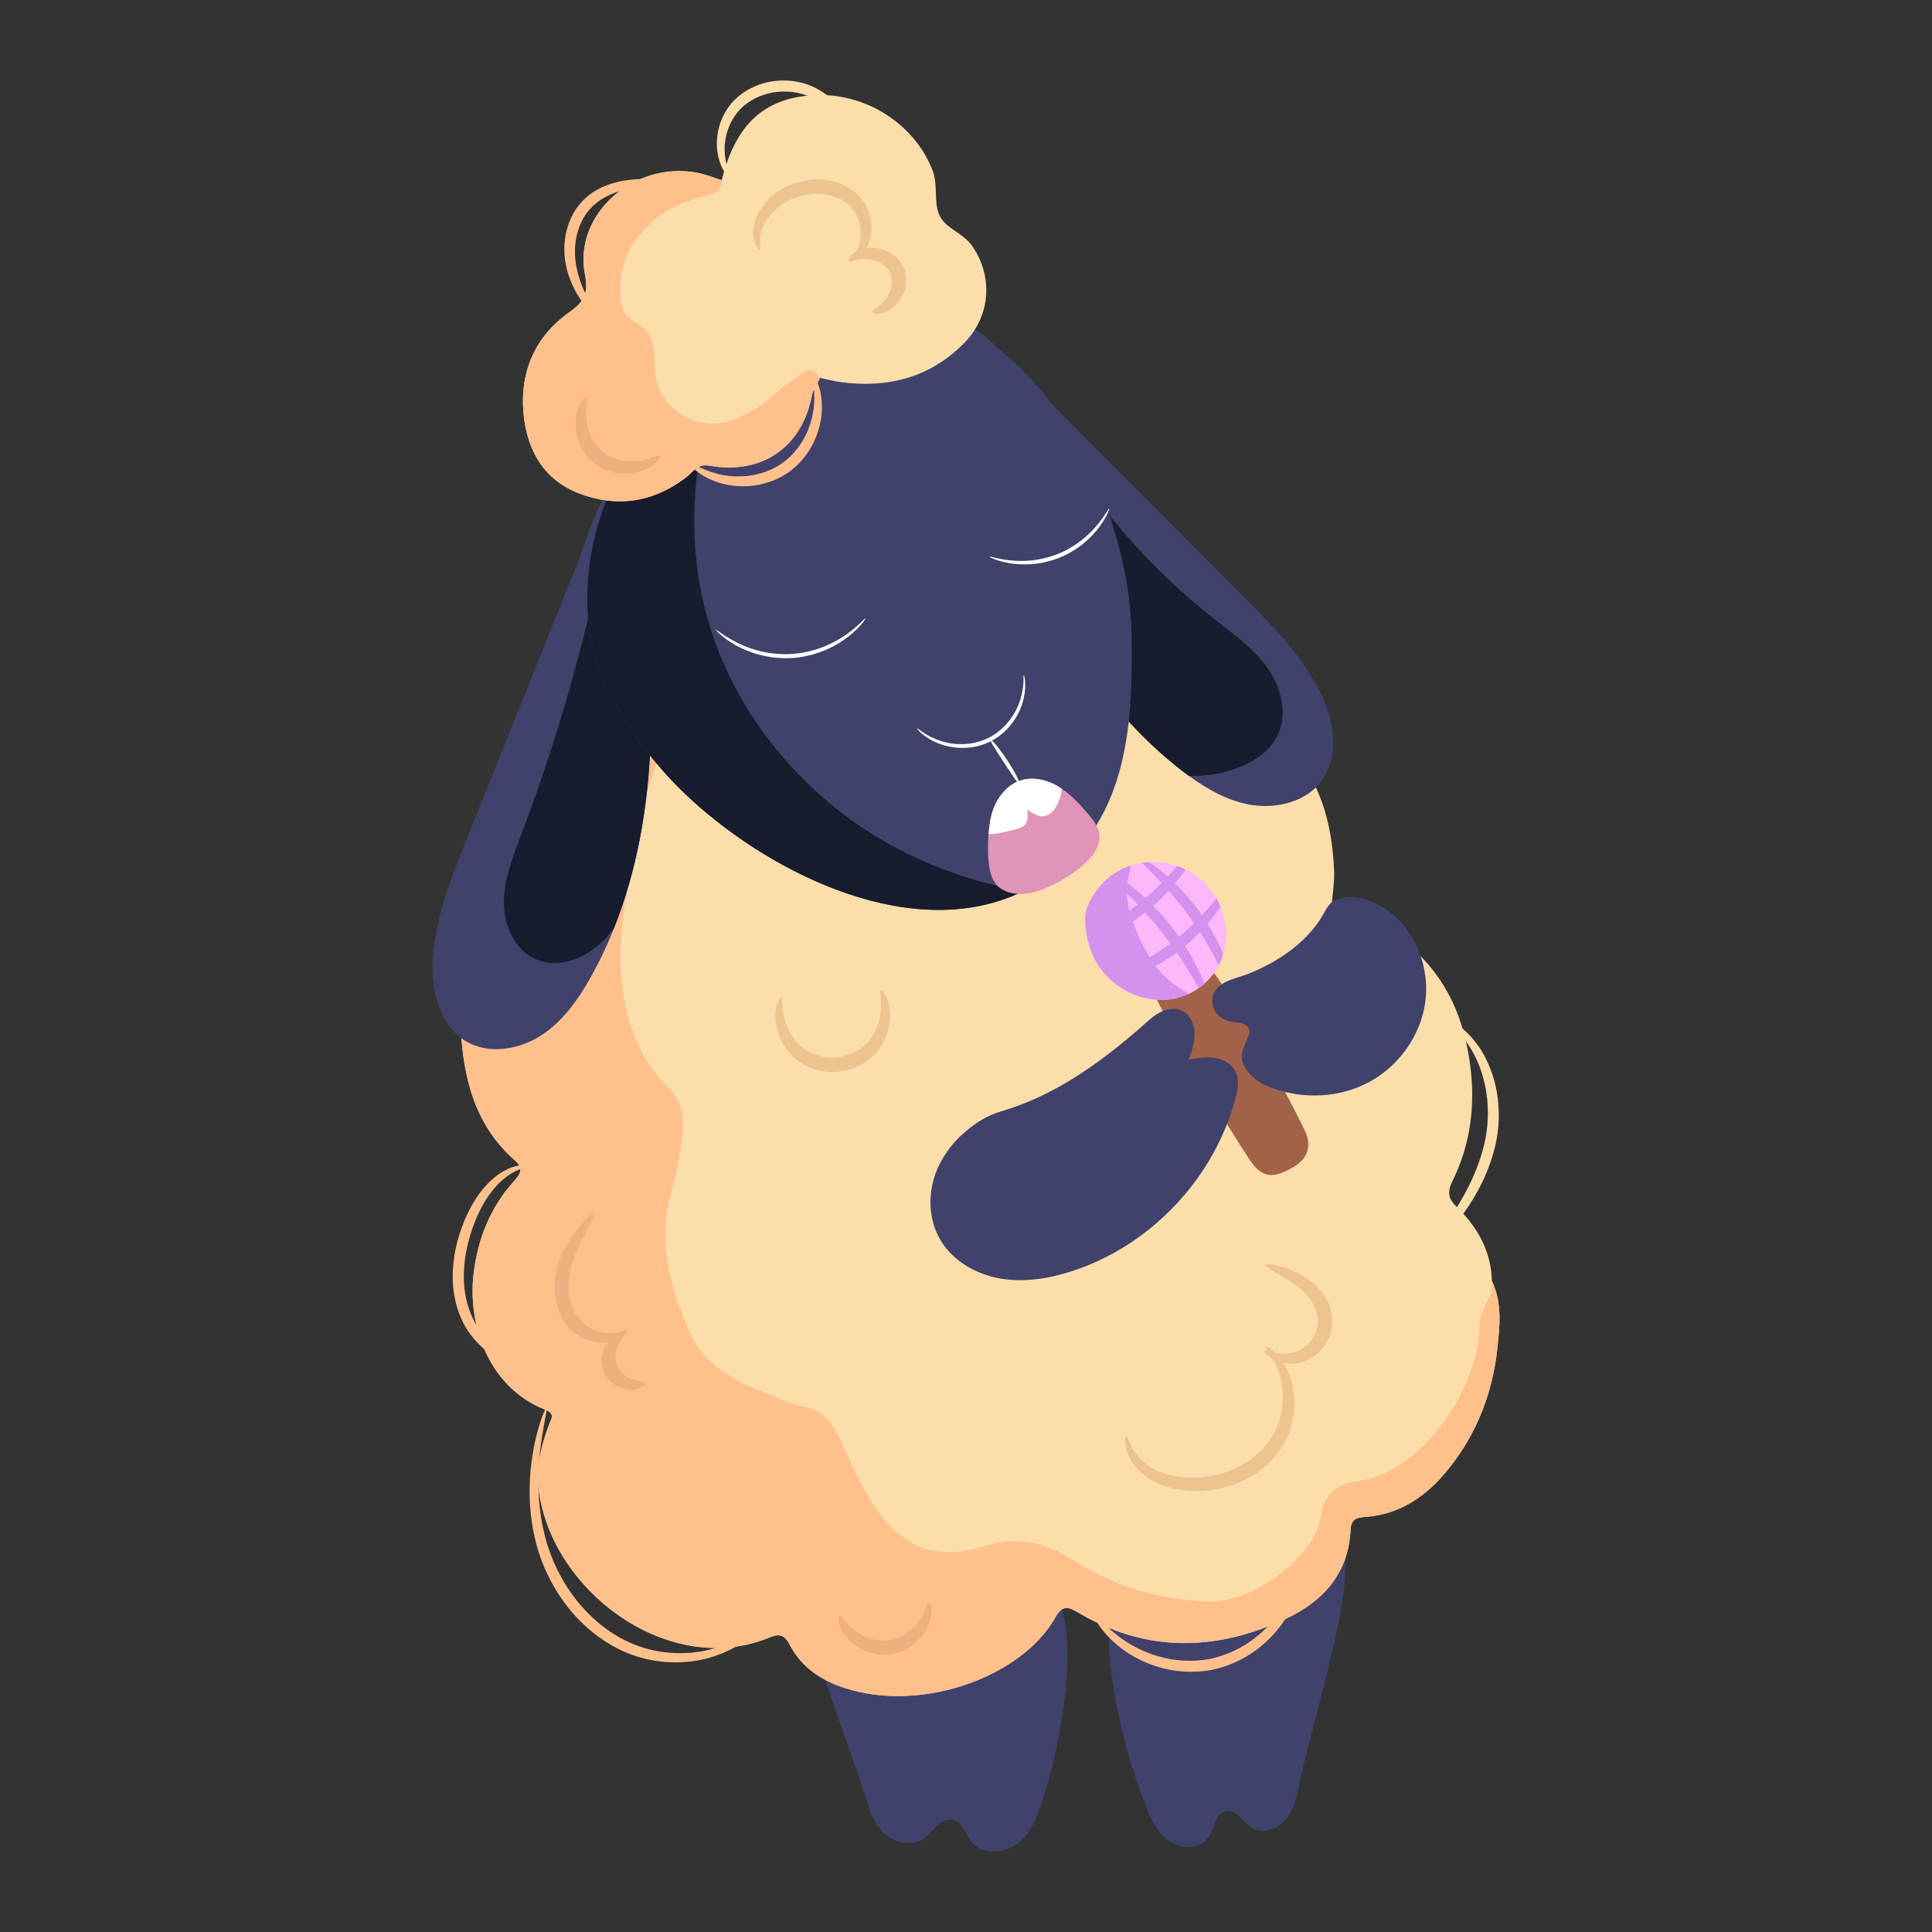 <?xml version="1.0" encoding="utf-8"?>
<!-- Generator: Adobe Illustrator 23.0.3, SVG Export Plug-In . SVG Version: 6.00 Build 0)  -->
<svg version="1.1" id="Layer_1" xmlns="http://www.w3.org/2000/svg" xmlns:xlink="http://www.w3.org/1999/xlink" x="0px" y="0px"
	 viewBox="0 0 1200 1200" enable-background="new 0 0 1200 1200" xml:space="preserve">
<rect x="0" y="0" width="1200" height="1200" fill="#333333" stroke="none"/>
<g>
	<g>
		<path fill="#40426B" d="M807.056,1108.096c-1.532,7.729-3.219,15.795-8.248,21.926c-5.029,6.131-14.519,9.505-21.288,5.288
			c-5.526-3.444-9.232-11.397-15.696-10.397c-6.934,1.073-7.35,10.688-11.298,16.391c-5.141,7.427-17.072,7.338-24.497,2.098
			c-7.425-5.241-11.353-13.938-14.621-22.327c-9.722-24.948-16.597-50.964-20.457-77.407c-3.584-24.555-4.005-51.54,10.419-71.899
			c15.329-21.637,45.648-30.511,71.605-23.832c22.631,5.823,60.954-5.081,62.664,19.799
			C837.89,1000.488,813.462,1075.786,807.056,1108.096z"/>
		<path fill="#40426B" d="M538.216,1117.998c2.411,7.543,5.026,15.405,11.208,21.003c6.183,5.598,17.114,7.999,24.314,3.114
			c5.879-3.989,9.313-12.284,16.642-11.942c7.862,0.367,9.192,9.902,14.126,15.182c6.425,6.877,19.777,5.583,27.621-0.387
			c7.844-5.97,11.46-15.029,14.366-23.714c8.643-25.829,14.003-52.436,15.947-79.162c1.805-24.817-0.15-51.736-18.132-70.555
			c-19.11-19.998-112.042-52.356-140.519-43.089c-22.412,7.294-5.395,57.112-2.603,71.384
			C509.228,1040.938,525.545,1078.303,538.216,1117.998z"/>
		<path fill="#FCDEAA" d="M929.992,837.978c-2.986,26.972-12.39,51.529-29.196,73.005c-13.661,17.473-30.53,29.863-53.531,31.26
			c-5.687,0.35-8.164,2.256-8.419,8.165c-1.271,26.686-16.965,44.063-39.425,54.674c-43.237,20.459-86.856,21.762-129.172-3.177
			c-6.799-4.035-10.325-5.21-14.773,2.7c-20.332,36.407-82.186,59.471-130.538,43.936c-14.804-4.734-27.194-12.93-34.469-27.067
			c-3.081-5.973-6.322-6.989-12.358-4.479c-59.98,24.875-130.03-24.494-142.325-84.601c-3.495-17.028-1.525-30.784,7.085-52.196
			c-0.064-2.859-2.351-3.876-4.384-4.702c-35.962-14.201-47.908-53.848-44.349-84.092c2.573-21.762,10.293-41.427,25.161-57.788
			c4.066-4.511,6.004-8.069,0.476-12.898c-24.462-21.412-31.832-50.385-33.516-80.915c-3.209-58.264,13.248-111.827,42.03-161.926
			c16.266-28.338,36.661-53.277,63.347-72.528c17.187-12.422,35.931-20.777,57.661-20.586c7.593,0.032,14.995,0.699,21.063,6.036
			c6.767-0.445,9.531-5.75,12.835-10.452c15.948-22.619,38.345-33.071,65.285-37.741c66.27-11.437,120.118,30.022,145.12,80.089
			c4.321,8.609,8.292,11.786,18.013,11.405c23.318-0.953,46.128,2.573,66.842,14.105c36.153,20.173,48.575,53.594,50.163,92.543
			c0.318,7.434-0.953,14.931-1.652,22.365c-0.413,4.543,0.349,8.419,5.782,8.546c22.238,0.54,39.775,10.579,53.975,26.94
			c15.63,17.981,23.286,39.33,26.4,62.775c3.367,25.288,0.254,49.496-11.024,72.306c-3.495,7.021-2.383,11.056,3.018,16.329
			c12.708,12.358,21.063,27.194,21.508,45.525C933.137,809.259,931.549,823.682,929.992,837.978z"/>
		<path fill="#FFC08C" d="M470.371,390.798c-14.356,3.002-21.049,15.056-29.442,25.04c-28.751,34.201-41.01,75.202-48.253,118.169
			c-3.525,20.914-7.759,41.72-7.195,63.185c0.783,29.784,8.138,56.794,29.81,78.549c11.277,11.32,9.445,25.448,7.253,39.107
			c-1.538,9.585-3.93,19.156-6.375,28.534c-7.94,30.446,1.022,58.761,12.7,85.362c7.903,18.002,26.425,28.68,45.024,35.909
			c8.476,3.294,16.673,7.399,25.984,9.11c13.282,2.441,19.278,13.791,24.195,24.992c5.565,12.681,11.192,25.221,18.957,36.799
			c19.069,28.432,41.215,33.443,68.579,24.747c22.035-7.003,38.947-1.475,56.777,9.759c25.321,15.954,52.931,23.815,83.294,24.645
			c26.965,0.737,65.111-28.273,68.453-51.985c1.919-13.622,9.153-20.859,21.988-22.409c41.451-5.007,76.914-59.469,76.814-97.001
			c-0.028-10.55,9.218-17.459,7.69-27.764c6.504,13.711,4.94,28.129,3.358,42.433c-2.986,26.98-12.394,51.536-29.175,73.003
			c-13.658,17.471-30.525,29.868-53.549,31.263c-5.68,0.344-8.147,2.254-8.424,8.174c-1.251,26.684-16.964,44.052-39.424,54.677
			c-43.22,20.445-86.844,21.74-129.151-3.2c-6.802-4.009-10.34-5.186-14.767,2.727c-20.363,36.402-82.202,59.469-130.56,43.93
			c-14.788-4.752-27.195-12.95-34.478-27.083c-3.074-5.966-6.309-6.978-12.344-4.474c-59.966,24.884-130.029-24.491-142.334-84.599
			c-3.483-17.013-1.529-30.795,7.087-52.19c-0.069-2.858-2.329-3.884-4.38-4.695c-35.969-14.226-47.911-53.876-44.347-84.113
			c2.564-21.755,10.285-41.411,25.153-57.789c4.091-4.506,6.025-8.07,0.502-12.902c-24.465-21.404-31.847-50.362-33.53-80.909
			c-3.213-58.273,13.243-111.829,42.03-161.934c16.279-28.333,36.675-53.249,63.346-72.519
			c17.173-12.407,35.938-20.764,57.674-20.596C456.894,384.809,464.302,385.469,470.371,390.798z"/>
		<path fill="#40426B" d="M403.963,464.026c-1.715,38.186-8.323,76.754-22.619,112.525c-4.13,10.452-8.959,20.65-14.518,30.53
			c-0.381,0.667-0.731,1.303-1.112,1.97c-7.402,12.867-16.393,25.256-28.878,33.58c-13.121,8.736-30.816,12.231-44.794,5.528
			c-18.871-9.086-24.684-32.754-23.191-53.372c1.874-25.669,11.659-50.29,21.349-74.403c12.263-30.562,24.526-61.123,36.788-91.653
			c10.992-27.417,21.984-54.833,32.976-82.218c3.304-8.196,16.615-55.564,30.022-47.018c3.812,2.414,5.496,9.562,6.29,17.282
			c0.318,2.891,0.508,5.846,0.635,8.673c0.254,5.369,0.286,10.198,0.604,12.993c1.493,13.597,2.923,27.194,4.066,40.855
			C403.963,407.414,405.265,435.72,403.963,464.026z"/>
		<path fill="#40426B" d="M819.055,487.249c-10.23,11.627-27.861,15.344-43.365,12.422c-13.692-2.573-25.987-9.562-37.138-17.695
			c-1.493-1.048-2.954-2.16-4.384-3.272c-39.711-30.689-68.78-72.624-90.128-117.132c-7.084-14.804-13.375-29.926-19.093-45.239
			c-4.225-11.151-8.133-22.397-11.85-33.707c-4.289-12.993-8.292-26.082-12.263-39.171c-2.383-7.91-13.597-31.038-8.292-38.79
			c9.022-13.121,39.807,25.288,46.033,31.515c20.84,20.936,41.681,41.84,62.521,62.775c23.223,23.318,46.446,46.637,69.669,69.955
			c18.362,18.426,37.011,37.233,48.765,60.138C828.999,447.443,832.875,471.492,819.055,487.249z"/>
		<path fill="#171C2E" d="M793.195,457.386c-4.638,9.022-13.534,15.154-22.905,18.966c-10.039,4.13-20.872,5.909-31.737,5.623
			c-1.493-1.048-2.954-2.16-4.384-3.272c-39.711-30.689-68.78-72.624-90.128-117.132c-7.084-14.804-13.375-29.926-19.093-45.239
			c1.398-8.451,3.876-16.679,8.514-23.763c6.29-9.562,18.966-20.364,28.56-10.103c9.975,10.643,17.123,25.288,26.368,36.788
			c19.411,24.176,41.554,46.16,65.92,65.317c11.818,9.276,24.335,18.14,33.008,30.403
			C795.959,427.238,800.057,444.044,793.195,457.386z"/>
		<path fill="#171C2E" d="M403.963,464.026c-1.715,38.186-8.323,76.754-22.619,112.525c-3.908,5.083-8.292,9.721-13.502,13.47
			c-10.039,7.275-23.7,10.706-35.073,5.75c-13.089-5.687-19.792-20.967-19.792-35.232c0-14.296,5.401-27.925,10.452-41.268
			c6.64-17.505,12.866-35.168,18.617-52.991c10.166-31.324,18.934-63.093,26.336-95.18c3.558-15.376,9.372-48.638,27.893-54.325
			c0.318,2.891,0.508,5.846,0.635,8.673c0.254,5.369,0.286,10.198,0.604,12.993c1.493,13.597,2.923,27.194,4.066,40.855
			C403.963,407.414,405.265,435.72,403.963,464.026z"/>
		<path fill="#5CFBE6" d="M673.453,999.643c0,0-0.029-0.214-0.03-0.204c0,0.01,0.944,0.069,0.944,0.069L673.453,999.643z"/>
		<path fill="#5CFBE6" d="M728.694,675.41c-1.343,1.112-2.686,2.224-4.033,3.336C726.002,677.633,727.348,676.521,728.694,675.41z"
			/>
		<path fill="#40426B" d="M667.581,530.042c-2.319,2.446-4.765,4.797-7.37,7.053c-7.815,6.83-16.107,12.263-24.685,16.456
			c-67.128,32.817-154.365-9.594-205.862-56.58c-20.586-18.775-37.233-40.474-50.417-65.285
			c-40.061-75.356,8.228-178.605,79.232-218.411c3.781-2.16,7.624-4.098,11.532-5.846c39.457-17.663,96.832-22.206,135.907-0.127
			c34.819,19.697,63.951,61.886,78.088,98.579c11.056,28.656,18.394,58.391,18.871,89.048
			C703.639,442.137,701.51,494.27,667.581,530.042z"/>
		<path fill="#A16247" d="M717.799,619.259c13.171-2.371,24.92-7.99,35.771-15.662c18.011,25.084,43.25,70.497,56.694,98.192
			c4.973,10.243,1.837,18.122-7.23,23.317c-12.719,7.287-19.441,6.492-27.049-5.041C758.489,693.545,731.72,647.87,717.799,619.259z
			"/>
		<path fill="#40426B" d="M706.834,639.642c1.17-1.02,2.334-2.047,3.491-3.08c3.208-2.866,6.413-5.825,10.232-7.805
			c3.966-2.057,8.969-3.029,13.207-1.178c5.212,2.277,8.021,8.243,8.22,13.927s-1.721,11.203-3.615,16.565
			c5.266-0.909,10.638-1.821,15.925-1.046c5.287,0.774,10.571,3.533,13.02,8.282c2.624,5.088,1.535,11.238,0.076,16.774
			c-13.034,49.469-52.297,91.203-100.879,107.229c-14.6,4.816-30.258,7.434-45.401,4.779s-29.719-11.125-37.338-24.478
			c-7.005-12.278-7.491-27.735-2.58-40.99c3.711-10.016,10.358-18.964,18.516-25.818c7.289-6.125,13.737-10.052,22.677-12.713
			c19.084-5.679,36.778-14.856,53.16-26.121C686.427,656.486,696.873,648.32,706.834,639.642z"/>
		<path fill="none" d="M502.764,169.529c-4.13-0.762-8.324-1.207-12.549-1.398c0.953-1.08,1.938-2.097,2.923-3.145L502.764,169.529z
			"/>
		<path fill="none" d="M511.786,173.754l-9.022-4.225c5.274,0.921,10.452,2.319,15.471,4.257
			C516.075,173.754,513.946,173.754,511.786,173.754z"/>
		<path fill="#171C2E" d="M635.526,553.551c-67.128,32.817-154.365-9.594-205.862-56.58c-20.586-18.775-37.233-40.474-50.417-65.285
			c-40.061-75.356,8.228-178.605,79.232-218.411c-30.848,58.169-36.439,129.998-12.104,191.439
			c18.331,46.224,52.164,85.903,94.131,112.557C569.32,535.538,601.851,547.705,635.526,553.551z"/>
		<path fill="#FCDEAA" d="M598.865,213.084c-20.904,21.253-46.955,28.084-76.087,24.335c-4.575-0.572-9.054-1.811-13.565-2.732
			c-1.239,3.749-4.098,6.513-4.892,10.77c-6.131,32.277-30.911,49.559-63.697,43.777c-7.656-1.366-9.848,3.685-14.169,7.021
			c-20.269,15.694-42.983,19.284-66.651,10.261c-22.143-8.482-32.5-26.908-34.628-49.623c-2.446-26.082,7.307-48.066,28.497-62.998
			c9.69-6.862,11.818-12.167,9.626-23.604c-7.148-37.297,30.689-70.654,70.114-62.934c5.051,1.017,9.912,3.018,14.836,4.575
			c8.673-34.692,26.305-51.021,56.993-52.8c32.055-1.874,62.775,17.695,73.99,46.7c3.654,9.435,0.35,20.332,4.638,28.624
			c3.971,7.624,14.55,10.452,19.983,18.331C616.814,171.562,615.544,196.151,598.865,213.084z"/>
		<path fill="#40426B" d="M767.797,607.376c-2.103,0.681-4.181,1.414-6.156,2.372c-3.001,1.455-5.753,3.599-7.333,6.488
			c-2.568,4.696-1.404,11.031,2.623,14.612c2.436,2.166,5.575,3.565,8.83,3.915c1.981,0.213,4.007,0.266,5.897,0.883
			c1.891,0.618,3.683,1.936,4.214,3.816c0.571,2.019-0.404,4.107-1.239,6.035c-1.373,3.171-3.388,7.516-3.331,11.021
			c0.047,2.842,1.519,6.017,3.13,8.317c3.659,5.223,9.652,8.726,15.607,10.912c19.364,7.109,41.613,6.241,59.896-3.419
			s32.099-28.262,35.222-49.114c3.123-20.852-4.992-43.361-21.274-56.249c-7.979-6.316-19.851-11.236-30.109-9.271
			c-8.899,1.704-9.431,6.715-13.984,13.635c-10.217,15.528-27.022,26.547-44.248,33.437
			C773.025,605.773,770.393,606.535,767.797,607.376z"/>
		<path fill="#FFC08C" d="M448.261,111.916c0.116,6.509-3.592,8.165-9.526,9.563c-15.292,3.601-28.968,10.267-39.95,22.391
			c-11.385,12.569-14.44,26.947-13.127,43.089c0.472,5.795,3.648,10.397,8.042,12.635c11.756,5.987,13.152,15.449,12.958,27.304
			c-0.429,26.221,26.693,43.567,50.686,33.091c9.536-4.164,18.392-9.671,25.889-16.858c4.646-4.454,10.354-7.295,15.04-11.473
			c5.666-5.052,7.882-0.021,10.949,3.02c-1.244,3.75-4.097,6.526-4.904,10.781c-6.12,32.286-30.92,49.56-63.681,43.776
			c-7.669-1.354-9.867,3.685-14.191,7.034c-20.253,15.687-42.965,19.275-66.632,10.239c-22.155-8.459-32.505-26.893-34.64-49.608
			c-2.453-26.099,7.31-48.077,28.502-63.018c9.695-6.836,11.797-12.158,9.609-23.604c-7.122-37.271,30.69-70.654,70.133-62.905
			C438.469,108.364,443.319,110.376,448.261,111.916z"/>
		<g>
			<g>
				<g>
					<g>
						<g>
							<path fill="#FFFFFF" d="M635.911,419.22c0.086-0.011,0.2,0.315,0.34,0.954c0.07,0.319,0.146,0.717,0.227,1.189
								c0.09,0.472,0.173,1.019,0.197,1.639c0.252,2.474,0.172,6.128-0.778,10.51c-0.189,1.108-0.585,2.217-0.909,3.398
								c-0.359,1.17-0.844,2.352-1.319,3.584c-0.578,1.186-1.076,2.468-1.806,3.675c-0.349,0.612-0.683,1.246-1.062,1.863
								c-0.401,0.605-0.807,1.217-1.219,1.838c-1.73,2.416-3.709,4.877-6.169,7.015c-2.43,2.161-5.206,4.121-8.294,5.696
								c-3.114,1.523-6.349,2.565-9.536,3.21c-3.188,0.683-6.343,0.787-9.314,0.72c-0.743-0.044-1.477-0.087-2.201-0.129
								c-0.722-0.068-1.429-0.182-2.128-0.27c-1.404-0.142-2.728-0.513-4.023-0.764c-1.27-0.36-2.506-0.682-3.658-1.098
								c-1.14-0.451-2.264-0.799-3.263-1.314c-4.075-1.873-7.045-4.003-8.871-5.69c-0.482-0.392-0.869-0.787-1.193-1.142
								c-0.328-0.349-0.601-0.648-0.814-0.896c-0.427-0.495-0.62-0.783-0.559-0.844c0.061-0.062,0.372,0.104,0.903,0.473
								c0.266,0.184,0.587,0.42,0.959,0.703c0.368,0.289,0.794,0.616,1.31,0.94c1.962,1.412,4.972,3.234,8.955,4.82
								c0.977,0.443,2.071,0.723,3.173,1.107c1.113,0.35,2.304,0.609,3.522,0.91c1.242,0.192,2.506,0.51,3.843,0.604
								c0.665,0.064,1.337,0.156,2.022,0.203c0.686,0.024,1.381,0.048,2.086,0.073c2.809,0,5.78-0.142,8.763-0.818
								c2.984-0.638,5.999-1.629,8.901-3.045c2.875-1.47,5.478-3.285,7.78-5.288c2.332-1.979,4.23-4.269,5.917-6.516
								c0.403-0.578,0.802-1.148,1.194-1.711c0.374-0.576,0.704-1.168,1.052-1.739c0.728-1.125,1.232-2.327,1.825-3.435
								c0.49-1.154,0.998-2.262,1.387-3.362c0.354-1.111,0.788-2.155,1.02-3.202c1.124-4.138,1.475-7.638,1.524-10.055
								c0.052-0.607,0.046-1.144,0.036-1.612c-0.002-0.468,0.002-0.866,0.015-1.189C635.771,419.58,635.825,419.232,635.911,419.22z
								"/>
						</g>
					</g>
				</g>
			</g>
			<g>
				<g>
					<g>
						<g>
							<path fill="#FFFFFF" d="M633.267,487.016c-0.615,0.347-4.702-5.764-9.66-13.32c-4.944-7.564-8.913-13.754-8.349-14.179
								c0.543-0.412,5.454,5.159,10.451,12.802C630.718,479.954,633.862,486.683,633.267,487.016z"/>
						</g>
					</g>
				</g>
			</g>
		</g>
		<path fill="#E094B8" d="M672.537,537.476c-7.624,6.513-16.361,11.691-25.701,15.249c-10.928,4.162-26.781,4.416-31.165-9.086
			c-2.16-6.608-2.383-16.837-1.684-25.606c0.286-3.082,0.635-6.004,1.112-8.514c0.095-0.572,0.222-1.112,0.318-1.62
			c1.239-6.036,4.067-11.977,8.292-16.456c0.159-0.222,0.35-0.413,0.572-0.635c1.62-1.652,3.463-3.113,5.496-4.225
			c0.508-0.286,1.017-0.572,1.525-0.826c0.127-0.063,0.222-0.095,0.349-0.159c0.794-0.381,1.652-0.699,2.51-0.953
			c4.416-1.334,9.118-1.239,13.629-0.127c3.399,0.826,6.672,2.224,9.626,4.035c0.063,0.032,0.127,0.064,0.191,0.127
			c0.667,0.413,1.302,0.826,1.938,1.271c5.973,4.035,10.96,9.435,15.694,14.9c3.495,4.003,7.053,8.419,7.624,13.692
			C683.624,526.007,678.224,532.615,672.537,537.476z"/>
		<g>
			<g>
				<g>
					<g>
						<path fill="#FFFFFF" d="M537.636,384.025c0.12,0.097-0.66,1.344-2.354,3.391c-1.686,2.05-4.384,4.823-8.122,7.787
							c-1.863,1.49-4.025,2.967-6.415,4.443c-2.426,1.414-5.07,2.856-7.993,4.074c-5.812,2.496-12.625,4.33-19.931,4.932
							c-7.311,0.533-14.326-0.227-20.453-1.796c-3.076-0.753-5.911-1.769-8.526-2.792c-2.59-1.09-4.953-2.215-7.024-3.399
							c-4.151-2.352-7.244-4.675-9.227-6.44c-1.989-1.761-2.952-2.873-2.849-2.987c0.128-0.144,1.309,0.718,3.45,2.215
							c2.135,1.504,5.315,3.552,9.459,5.642c2.068,1.054,4.406,2.053,6.947,3.027c2.566,0.907,5.331,1.818,8.316,2.483
							c5.947,1.394,12.695,2.05,19.713,1.541c7.013-0.58,13.578-2.27,19.239-4.565c2.846-1.118,5.437-2.445,7.833-3.737
							c2.361-1.354,4.516-2.703,6.396-4.063c3.771-2.705,6.597-5.22,8.475-7.035C536.453,384.936,537.487,383.902,537.636,384.025z"
							/>
					</g>
				</g>
			</g>
		</g>
		<g>
			<g>
				<g>
					<g>
						<path fill="#FFFFFF" d="M688.935,315.888c0.143,0.068-0.226,1.258-1.175,3.295c-0.944,2.038-2.556,4.883-4.956,8.129
							c-2.392,3.247-5.657,6.833-9.808,10.224c-4.141,3.392-9.213,6.525-14.957,8.865c-5.764,2.291-11.592,3.544-16.929,3.966
							c-5.342,0.43-10.181,0.105-14.156-0.58c-3.979-0.678-7.113-1.614-9.205-2.43c-2.096-0.811-3.186-1.415-3.13-1.563
							c0.141-0.417,4.778,1.356,12.578,2.233c3.89,0.444,8.568,0.573,13.697,0.034c5.126-0.53,10.69-1.802,16.206-3.992
							c5.495-2.241,10.389-5.178,14.454-8.346c4.073-3.165,7.357-6.498,9.855-9.513
							C686.428,320.175,688.545,315.685,688.935,315.888z"/>
					</g>
				</g>
			</g>
		</g>
		<path fill="#FCB8FA" d="M759.806,592.722c-0.667,2.319-1.62,4.607-2.796,6.798c-0.604,1.207-1.302,2.414-2.097,3.59
			c-1.906,2.891-4.194,5.496-6.767,7.815c-1.112,0.985-2.287,1.938-3.526,2.796c-0.921,0.667-1.874,1.302-2.859,1.874
			c-1.08,0.635-2.224,1.207-3.336,1.715c-3.94,1.843-8.038,2.986-12.168,3.463c-1.08,0.191-2.192,0.254-3.272,0.318
			c-0.794,0.032-1.588,0.032-2.383,0c-10.452-0.159-20.777-4.162-28.973-10.992c-1.144-0.889-2.224-1.874-3.272-2.923
			c-2.827-2.827-5.305-6.004-7.339-9.499c-1.811-3.113-3.272-6.449-4.321-9.88c-0.254-0.826-0.477-1.684-0.699-2.542
			c-0.286-1.048-0.508-2.097-0.731-3.177c-0.604-2.827-0.985-5.687-1.239-8.577c-0.222-2.605,0.032-5.115,0.635-7.561
			c0.349-1.334,0.794-2.637,1.302-3.908c1.398-3.336,3.368-6.513,5.56-9.499c2.224-3.05,4.829-5.687,7.688-7.91
			c0.794-0.667,1.62-1.271,2.478-1.811c3.368-2.287,7.084-4.066,10.929-5.273c2.256-0.731,4.543-1.271,6.894-1.62
			c1.334-0.222,2.669-0.381,4.035-0.445c5.909-0.381,11.945,0.413,17.695,2.414c1.715,0.572,3.399,1.271,5.02,2.097
			c2.128,1.017,4.193,2.224,6.195,3.622c5.433,3.812,9.88,8.8,13.089,14.391c0.953,1.652,1.811,3.336,2.51,5.083
			C762.03,572.422,762.856,582.969,759.806,592.722z"/>
		<path fill="#FFFFFF" d="M636.193,512.664c-1.366,1.302-3.304,1.843-5.147,2.319c-4.352,1.048-11.373,3.336-17.06,3.05
			c0.286-3.082,0.635-6.004,1.112-8.514c0.095-0.572,0.222-1.112,0.318-1.62c1.239-6.036,4.067-11.977,8.292-16.456
			c0.159-0.222,0.35-0.413,0.572-0.635c1.62-1.652,3.463-3.113,5.496-4.225c0.604-0.349,1.239-0.699,1.874-0.985
			c0.985,1.239,1.652,2.732,2.256,4.194c1.62,4.003,2.923,8.165,3.876,12.39c0.222,1.017,0.381,2.192,0.445,3.304
			C638.481,508.185,638.099,510.854,636.193,512.664z"/>
		<path fill="#FFFFFF" d="M659.543,489.95c-0.064,0.826-0.159,1.62-0.318,2.414c-1.048,5.464-4.765,14.296-11.405,14.614
			c-2.446,0.127-5.051-0.953-7.561-2.605c-4.448-2.827-8.578-7.339-11.437-10.039c-1.239-1.144-2.446-2.414-3.082-4.003
			c0.159-0.222,0.349-0.413,0.572-0.635c1.493-1.525,3.145-2.859,4.988-3.939c0.127-0.063,0.222-0.095,0.349-0.159
			c0.794-0.381,1.652-0.699,2.51-0.953c4.416-1.334,9.118-1.239,13.629-0.127c3.399,0.826,6.672,2.224,9.626,4.035
			c0.063,0.032,0.127,0.064,0.191,0.127C658.273,489.092,658.908,489.505,659.543,489.95z"/>
		<path fill="#D491ED" d="M738.426,617.311c-3.94,1.843-8.038,2.986-12.168,3.463c-1.08,0.191-2.192,0.254-3.272,0.318
			c-0.794,0.032-1.588,0.032-2.383,0c-10.452-0.159-20.777-4.162-28.973-10.992c-1.144-0.889-2.224-1.874-3.272-2.923
			c-2.827-2.827-5.305-6.004-7.339-9.499c-1.811-3.113-3.272-6.449-4.321-9.88c-0.254-0.826-0.477-1.684-0.699-2.542
			c-0.286-1.048-0.508-2.097-0.731-3.177c-0.604-2.827-0.985-5.687-1.239-8.577c-0.222-2.605,0.032-5.115,0.635-7.561
			c0.349-1.334,0.794-2.637,1.302-3.908c1.398-3.336,3.368-6.513,5.56-9.499c2.224-3.05,4.829-5.687,7.688-7.91
			c0.794-0.667,1.62-1.271,2.478-1.811c3.368-2.287,7.084-4.066,10.929-5.273c-1.843,6.449-3.082,13.184-2.573,19.919
			c0.477,6.131,2.414,12.041,4.607,17.759c4.734,12.39,11.024,24.557,20.999,33.294
			C729.562,611.942,733.914,614.738,738.426,617.311z"/>
		<g>
			<path fill="#FCDEAA" d="M531.486,93.015c-1.14,0.289-2.514-8.085-10.151-18.279c-3.841-4.975-9.321-10.305-16.641-13.879
				c-7.214-3.646-16.401-5.013-25.568-3.227c-9.125,1.833-17.077,6.713-21.813,13.078c-4.836,6.365-6.827,13.768-7.184,19.92
				c-0.3,6.21,0.874,11.259,2.062,14.609c1.177,3.372,2.174,5.192,1.72,5.519c-0.304,0.239-2.074-1.059-4.142-4.363
				c-2.063-3.27-4.194-8.715-4.515-15.794c-0.251-7.002,1.426-15.733,6.927-23.634c5.445-7.952,14.905-13.967,25.6-16.096
				c10.708-2.113,21.568-0.249,29.82,4.341c8.316,4.488,14.063,10.922,17.75,16.762c3.642,5.935,5.369,11.314,6.059,15.068
				C532.109,90.806,531.9,92.946,531.486,93.015z"/>
		</g>
		<g>
			<path fill="#FFC08C" d="M370.78,196.933c-0.603,0.533-6.443-4.246-12.612-14.776c-2.981-5.275-5.956-12.109-7.147-20.308
				c-1.174-8.175-0.438-17.662,3.698-26.542c2.016-4.441,4.91-8.385,8.24-11.631c3.355-3.203,7.16-5.62,10.943-7.355
				c7.621-3.453,14.939-4.526,20.919-4.99c12.023-0.716,19.264,0.426,19.294,1.265c0.05,1.057-7.322,1.667-18.682,3.572
				c-5.634,1.034-12.301,2.573-18.743,5.861c-6.46,3.236-12.321,8.691-15.723,16.191c-3.484,7.447-4.351,15.659-3.642,22.848
				c0.717,7.275,2.942,13.691,5.197,18.898C367.2,190.374,371.635,196.271,370.78,196.933z"/>
		</g>
		<g>
			<path fill="#FFC08C" d="M504.958,233.25c0.401-0.165,1.538,1.33,2.835,4.432c1.31,3.09,2.515,7.896,2.686,13.977
				c0.191,6.068-0.917,13.409-4.1,20.9c-3.145,7.466-8.598,15.024-16.346,20.636c-7.837,5.487-16.762,8.17-24.846,8.702
				c-8.12,0.559-15.42-0.794-21.092-2.958c-5.69-2.149-9.839-4.859-12.331-7.107c-2.507-2.24-3.548-3.803-3.261-4.128
				c0.719-0.921,6.312,3.828,17.052,6.584c5.318,1.399,11.907,2.103,19.048,1.283c7.121-0.797,14.756-3.332,21.43-7.992
				c6.586-4.784,11.477-11.171,14.558-17.64c3.11-6.48,4.598-12.937,5.014-18.421C506.512,240.467,503.853,233.629,504.958,233.25z"
				/>
		</g>
		<g>
			<path fill="#FFC08C" d="M341.855,846.522c0.062,0.23-0.488,0.584-1.626,1.054c-0.569,0.235-1.285,0.499-2.143,0.789
				c-0.885,0.179-1.903,0.385-3.049,0.617c-4.595,0.735-11.72,0.709-19.684-2.392c-7.947-2.949-16.666-8.877-23.376-18.055
				c-6.782-9.205-10.614-21.61-10.784-34.499c-0.193-12.93,2.821-24.952,6.953-35.112c4.071-10.213,9.692-18.75,15.726-24.663
				c3.014-2.963,6.113-5.287,9.061-6.941c2.981-1.599,5.707-2.664,8.029-3.158c4.64-1.026,7.257-0.513,7.268-0.134
				c0.052,0.56-2.445,0.989-6.433,2.684c-3.974,1.689-9.351,5.016-14.38,10.896c-5.068,5.811-9.829,13.873-13.349,23.617
				c-3.579,9.687-6.16,20.921-5.98,32.683c0.154,11.722,3.445,22.768,9.081,30.962c5.65,8.295,13.158,14.037,20.079,17.225
				c6.934,3.341,13.268,4.093,17.605,4.207c1.098,0.013,2.075,0.024,2.923,0.034c0.842-0.069,1.565-0.11,2.159-0.12
				C341.122,846.197,341.793,846.293,341.855,846.522z"/>
		</g>
		<g>
			<path fill="#FFC08C" d="M472.86,1008.329c0.175,0.162-0.307,0.964-1.405,2.363c-0.561,0.686-1.225,1.577-2.13,2.51
				c-0.944,0.899-2.032,1.936-3.256,3.102c-5.047,4.491-13.555,9.938-25.347,13.346c-11.729,3.296-26.833,4.349-42.618-0.052
				c-15.798-4.321-31.363-14.607-43.411-28.904c-12.01-14.365-19.464-31.056-22.807-46.778c-3.465-15.737-3.392-30.322-2.187-42.269
				c1.315-11.975,3.678-21.421,5.704-27.789c2.031-6.375,3.653-9.715,4.062-9.587c0.499,0.154-0.253,3.758-1.459,10.237
				c-1.204,6.473-2.785,15.866-3.448,27.521c-0.557,11.629-0.105,25.606,3.515,40.45c3.495,14.812,10.674,30.341,21.895,43.777
				c11.251,13.341,25.531,22.966,39.918,27.244c14.413,4.371,28.489,3.932,39.63,1.425c11.194-2.61,19.58-7.077,24.913-10.748
				c1.328-0.943,2.508-1.781,3.531-2.508c1.016-0.743,1.811-1.453,2.516-1.966C471.863,1008.652,472.685,1008.167,472.86,1008.329z"
				/>
		</g>
		<g>
			<path fill="#FFC08C" d="M807.51,976.016c0.421,0.059,0.566,2.506-0.111,6.862c-0.656,4.354-2.47,10.572-6.141,17.633
				c-3.644,7.061-9.435,14.813-17.576,21.631c-8.093,6.815-18.727,12.498-30.869,15.009c-12.179,2.329-24.178,1.151-34.263-2.046
				c-10.131-3.182-18.45-8.126-24.519-13.254c-6.095-5.117-10.151-10.167-12.424-13.938c-2.293-3.765-3.097-6.081-2.73-6.297
				c1.009-0.698,5.923,7.73,18.12,16.366c6.034,4.315,13.964,8.432,23.347,11.029c9.351,2.614,20.212,3.456,31.124,1.378
				c10.876-2.259,20.587-7.195,28.225-13.19c7.674-5.992,13.423-12.831,17.346-19.127
				C804.997,985.425,806.31,975.758,807.51,976.016z"/>
		</g>
		<g>
			<path fill="#FCDEAA" d="M886.193,778.006c-0.783-0.699,5.086-7.879,13.431-20.048c8.216-12.113,19.003-29.802,23.16-51.483
				c1.95-10.73,1.706-21.306-0.044-30.611c-1.801-9.301-4.933-17.364-8.609-23.526c-7.303-12.486-15.429-17.487-14.674-18.481
				c0.223-0.354,2.464,0.479,6.029,2.876c3.583,2.363,8.268,6.641,12.75,12.976c4.514,6.31,8.424,14.865,10.724,24.867
				c2.25,10,2.729,21.474,0.6,33.169c-2.226,11.596-6.401,22.106-11.199,30.976c-4.785,8.902-10.064,16.278-14.823,22.143
				C893.97,772.577,886.817,778.584,886.193,778.006z"/>
		</g>
		<g>
			<path fill="#EDC38E" d="M786.644,836.75c0.207-0.23,0.858-0.005,1.937,0.664c0.539,0.334,1.185,0.779,1.934,1.334
				c0.679,0.616,1.45,1.352,2.307,2.204c3.299,3.45,7.464,9.453,9.588,17.989c2.238,8.425,2.463,19.353-1.58,30.465
				c-3.998,11.167-12.925,21.664-24.704,28.183c-11.756,6.611-24.71,9.065-36.215,8.452c-11.476-0.567-21.829-4.08-28.945-9.57
				c-7.199-5.487-10.56-12.345-11.601-17.101c-1.063-4.844-0.259-7.548,0.276-7.539c0.685-0.039,1.127,2.507,3.019,6.394
				c1.855,3.839,5.526,9.111,11.916,13.038c12.53,7.905,36.725,9.99,57.134-1.475c10.15-5.629,17.708-14.263,21.421-23.374
				c3.802-9.195,4.306-18.646,3.074-26.177c-1.106-7.636-3.948-13.374-6.156-17.167c-0.582-0.934-1.091-1.785-1.521-2.544
				c-0.498-0.696-0.907-1.31-1.221-1.831C786.682,837.654,786.438,836.98,786.644,836.75z"/>
		</g>
		<g>
			<path fill="#EDC38E" d="M786.404,785.718c0.431-1.05,6.383-0.41,15.713,3.141c4.602,1.859,10.172,4.665,15.272,9.571
				c4.978,4.796,9.679,12,10.088,20.93c0.339,8.896-3.831,16.791-9.472,21.627c-2.841,2.419-6.087,4.151-9.249,5.031
				c-3.162,0.906-6.201,1.127-8.903,0.929c-5.435-0.416-9.431-2.431-11.73-4.211c-2.322-1.817-3.083-3.321-2.721-3.768
				c0.77-1.137,5.93,2.377,14.448,1.641c4.174-0.399,8.915-2.021,12.582-5.717c3.682-3.629,6.352-9.344,6.09-15.174
				c-0.235-5.853-3.3-11.369-7.066-15.545c-3.766-4.207-8.237-7.227-12.163-9.641C791.324,789.823,785.894,786.948,786.404,785.718z
				"/>
		</g>
		<g>
			<path fill="#EDB180" d="M389.534,826.385c0.355,0.397-0.368,2.046-2.87,3.945c-2.462,1.889-6.919,3.71-12.625,3.669
				c-5.643-0.054-12.531-2.001-18.442-7.109c-5.916-5.151-9.712-13.099-10.83-21.556c-1.107-8.464,0.321-16.597,2.881-23.244
				c2.523-6.669,5.886-12.013,8.931-16.199c6.223-8.297,11.063-12.377,11.998-11.691c1.06,0.768-2.055,6.321-6.612,15.03
				c-4.374,8.647-10.19,21.126-8.315,34.919c0.886,6.732,3.657,12.789,7.57,16.692c3.938,3.94,9.014,6.104,13.338,6.841
				c4.365,0.74,8.042,0.227,10.542-0.472C387.617,826.524,389.091,825.853,389.534,826.385z"/>
		</g>
		<g>
			<path fill="#EDB180" d="M400.28,859.173c0.523,0.985-1.874,3.711-7.312,4.13c-2.655,0.201-5.912-0.309-9.161-1.933
				c-3.229-1.597-6.46-4.459-8.403-8.495c-1.878-4.066-2.031-8.38-1.209-11.887c0.815-3.54,2.493-6.377,4.337-8.298
				c3.783-3.929,7.412-4.044,7.838-3.014c0.608,1.157-1.268,3.181-2.62,6.611c-1.425,3.316-2.232,8.524-0.24,12.765
				c2.005,4.235,6.536,6.926,10.001,7.936C397.02,858.127,399.775,857.968,400.28,859.173z"/>
		</g>
		<g>
			<path fill="#EDC38E" d="M547.114,614.86c0.497-0.237,1.925,1.095,3.342,4.213c1.416,3.091,2.65,8.056,2.228,14.3
				c-0.491,6.166-2.748,13.71-8.335,20.269c-5.525,6.642-14.547,11.248-24.32,12.046c-9.774,0.783-19.419-2.314-25.939-7.982
				c-6.568-5.576-10.008-12.66-11.483-18.667c-1.419-6.096-0.999-11.194-0.098-14.472c0.898-3.305,2.094-4.849,2.622-4.695
				c1.406,0.29-0.324,7.444,3.527,17.283c1.938,4.801,5.32,10.171,10.589,14.101c5.153,3.962,12.451,6.075,20.059,5.498
				c7.602-0.653,14.466-3.911,18.915-8.65c4.57-4.725,7.045-10.568,8.187-15.619C548.63,622.156,545.773,615.373,547.114,614.86z"/>
		</g>
		<g>
			<path fill="#EDB180" d="M577.102,995.682c0.59,0.01,1.189,1.163,1.428,3.377c0.248,2.208-0.063,5.475-1.444,9.259
				c-1.365,3.78-3.956,7.994-7.964,11.669c-3.971,3.665-9.519,6.702-15.971,7.66c-6.466,0.855-12.636-0.536-17.463-2.967
				c-4.865-2.429-8.516-5.768-10.868-9.025c-2.37-3.258-3.568-6.313-3.937-8.504c-0.38-2.195-0.121-3.468,0.443-3.64
				c1.299-0.415,3.255,3.641,8.194,7.892c4.735,4.245,13.259,8.596,22.386,7.368c9.112-1.332,16.109-7.862,19.492-13.246
				C574.976,1000.079,575.739,995.641,577.102,995.682z"/>
		</g>
		<g>
			<path fill="#EDC38E" d="M528.679,161.721c-0.164-0.262,0.036-0.785,0.52-1.505c0.526-0.671,1.209-1.686,2.037-2.93
				c1.622-2.505,3.252-6.521,3.413-11.677c0.126-5.087-1.383-11.461-5.501-16.383c-1.993-2.371-4.837-4.508-8.082-6.007
				c-3.27-1.486-6.992-2.398-10.915-2.69c-7.856-0.527-15.675,1.491-21.658,4.707c-5.984,3.324-10.469,8.118-13.043,12.607
				c-2.665,4.506-3.364,8.745-3.378,11.729c0.04,2.992,0.465,4.811-0.174,5.111c-0.453,0.24-2.03-1.08-3.263-4.513
				c-1.176-3.378-1.413-9.066,1.106-15.078c2.431-6.009,7.254-12.305,14.526-16.951c7.325-4.498,16.558-7.176,26.507-6.554
				c9.909,0.645,19.395,5.131,24.873,12.542c5.39,7.388,6.342,15.73,5.308,22.126c-1.104,6.5-4.297,11.148-7.125,13.365
				c-1.436,1.114-2.623,1.8-3.561,2.052C529.369,161.972,528.844,161.983,528.679,161.721z"/>
		</g>
		<g>
			<path fill="#EDC38E" d="M541.584,193.664c-0.098-1.358,3.7-2.304,7.266-6.299c1.801-1.933,3.492-4.665,4.442-7.873
				c0.972-3.202,0.971-6.819-0.379-9.918c-1.446-3.055-4.17-5.435-7.221-6.809c-3.042-1.395-6.212-1.918-8.852-1.833
				c-5.355,0.058-8.565,2.297-9.523,1.329c-0.416-0.407-0.154-1.572,1.13-3.155c1.269-1.586,3.766-3.375,7.319-4.421
				c3.537-1.058,8.114-1.193,12.877,0.366c4.704,1.499,9.76,5.091,12.431,10.815c2.555,5.777,1.934,11.947-0.031,16.477
				c-1.959,4.613-5.071,7.971-8.195,9.94c-3.125,1.988-6.115,2.692-8.144,2.605C542.667,194.814,541.617,194.244,541.584,193.664z"
				/>
		</g>
		<g>
			<path fill="#EDB180" d="M409.749,283.116c0.397,0.435-0.056,1.685-1.554,3.412c-1.486,1.73-4.153,3.786-7.956,5.41
				c-3.788,1.633-8.76,2.66-14.324,2.253c-5.532-0.385-11.701-2.383-16.961-6.508c-5.194-4.208-8.517-9.776-10.126-15.083
				c-1.637-5.333-1.744-10.409-0.997-14.466c0.736-4.069,2.145-7.128,3.5-8.962c1.35-1.845,2.467-2.565,2.98-2.275
				c1.201,0.654-0.468,4.984-0.161,11.711c0.119,3.344,0.828,7.274,2.462,11.235c1.617,3.957,4.281,7.86,7.928,10.832
				c3.71,2.892,8.109,4.62,12.327,5.314c4.225,0.709,8.215,0.524,11.501-0.105C404.995,284.682,408.843,282.09,409.749,283.116z"/>
		</g>
		<path fill="#D491ED" d="M757.01,599.521c1.175-2.192,2.128-4.479,2.796-6.798c-2.351-5.718-5.591-12.231-9.753-18.871
			c3.145-3.781,5.846-7.434,8.006-10.77c-0.699-1.747-1.557-3.431-2.51-5.083c-0.159,0.254-0.349,0.508-0.572,0.762
			c-2.351,2.955-5.178,6.258-8.419,9.721c-0.318-0.508-0.667-0.985-1.017-1.493c-5.083-7.116-10.547-13.311-15.694-18.331
			c2.51-3.05,4.638-5.973,6.417-8.673c-1.62-0.826-3.304-1.525-5.02-2.097c-1.779,2.065-3.749,4.257-5.909,6.544
			c-1.588-1.398-3.113-2.669-4.575-3.812c-2.764-2.16-5.21-3.876-7.212-5.147c-1.366,0.064-2.7,0.222-4.035,0.445
			c2.319,2.605,6.672,6.862,11.945,12.517c-3.05,3.113-6.417,6.258-10.102,9.372c-3.971-3.685-7.72-6.83-11.119-9.308
			c-3.368-2.478-6.259-4.384-8.546-5.687c-0.858,0.54-1.684,1.144-2.478,1.811c3.558,3.558,9.975,9.372,17.378,17.124
			c-5.56,4.448-11.024,8.196-15.98,11.341c-3.208-2.859-6.29-5.274-9.054-7.275c-2.065-1.493-3.939-2.732-5.591-3.781
			c-0.508,1.271-0.953,2.573-1.302,3.908c2.891,2.732,6.576,6.227,10.674,10.357c-4.035,2.414-7.497,4.321-10.071,5.782
			c0.222,1.08,0.445,2.129,0.731,3.177c2.287-0.604,5.242-1.557,8.673-2.923c1.461-0.572,2.986-1.239,4.607-2.001
			c4.162,4.384,8.641,9.34,13.025,14.836c1.144,1.398,2.255,2.796,3.336,4.194c-3.495,1.811-6.767,3.367-9.721,4.638
			c-2.891,1.271-5.433,2.319-7.561,3.177c1.048,1.048,2.128,2.033,3.272,2.923c1.811-0.381,3.812-0.889,5.973-1.525
			c3.526-0.985,7.497-2.446,11.723-4.321c4.448,6.131,8.196,11.913,11.278,16.837c0.794,0.032,1.588,0.032,2.383,0
			c1.08-0.064,2.192-0.127,3.272-0.318c-2.51-5.623-6.131-12.358-10.897-19.411c5.051-2.605,10.357-5.814,15.567-9.658
			c5.846,8.514,10.357,16.297,13.692,22.016c1.239-0.858,2.414-1.811,3.526-2.796c-0.381-0.921-0.762-1.874-1.175-2.859
			c-2.446-5.845-6.068-12.93-10.865-20.459c3.367-2.796,6.449-5.718,9.245-8.609C750.212,586.559,754.024,593.707,757.01,599.521z
			 M711.676,596.09c-1.271-1.747-2.605-3.495-4.003-5.242c-4.098-5.051-8.324-9.594-12.454-13.534
			c5.083-2.764,10.579-6.258,16.043-10.516c3.526,3.876,7.148,8.133,10.738,12.739c1.716,2.192,3.367,4.352,4.956,6.513
			C721.779,589.926,716.569,593.23,711.676,596.09z M732.262,581.857c-1.493-2.192-3.113-4.384-4.829-6.576
			c-3.654-4.638-7.402-8.864-11.119-12.644c3.526-3.081,6.703-6.227,9.531-9.372c4.511,5.083,9.372,11.024,14.074,17.695
			c0.604,0.826,1.175,1.652,1.747,2.478C738.775,576.234,735.63,579.093,732.262,581.857z"/>
	</g>
</g>
</svg>
